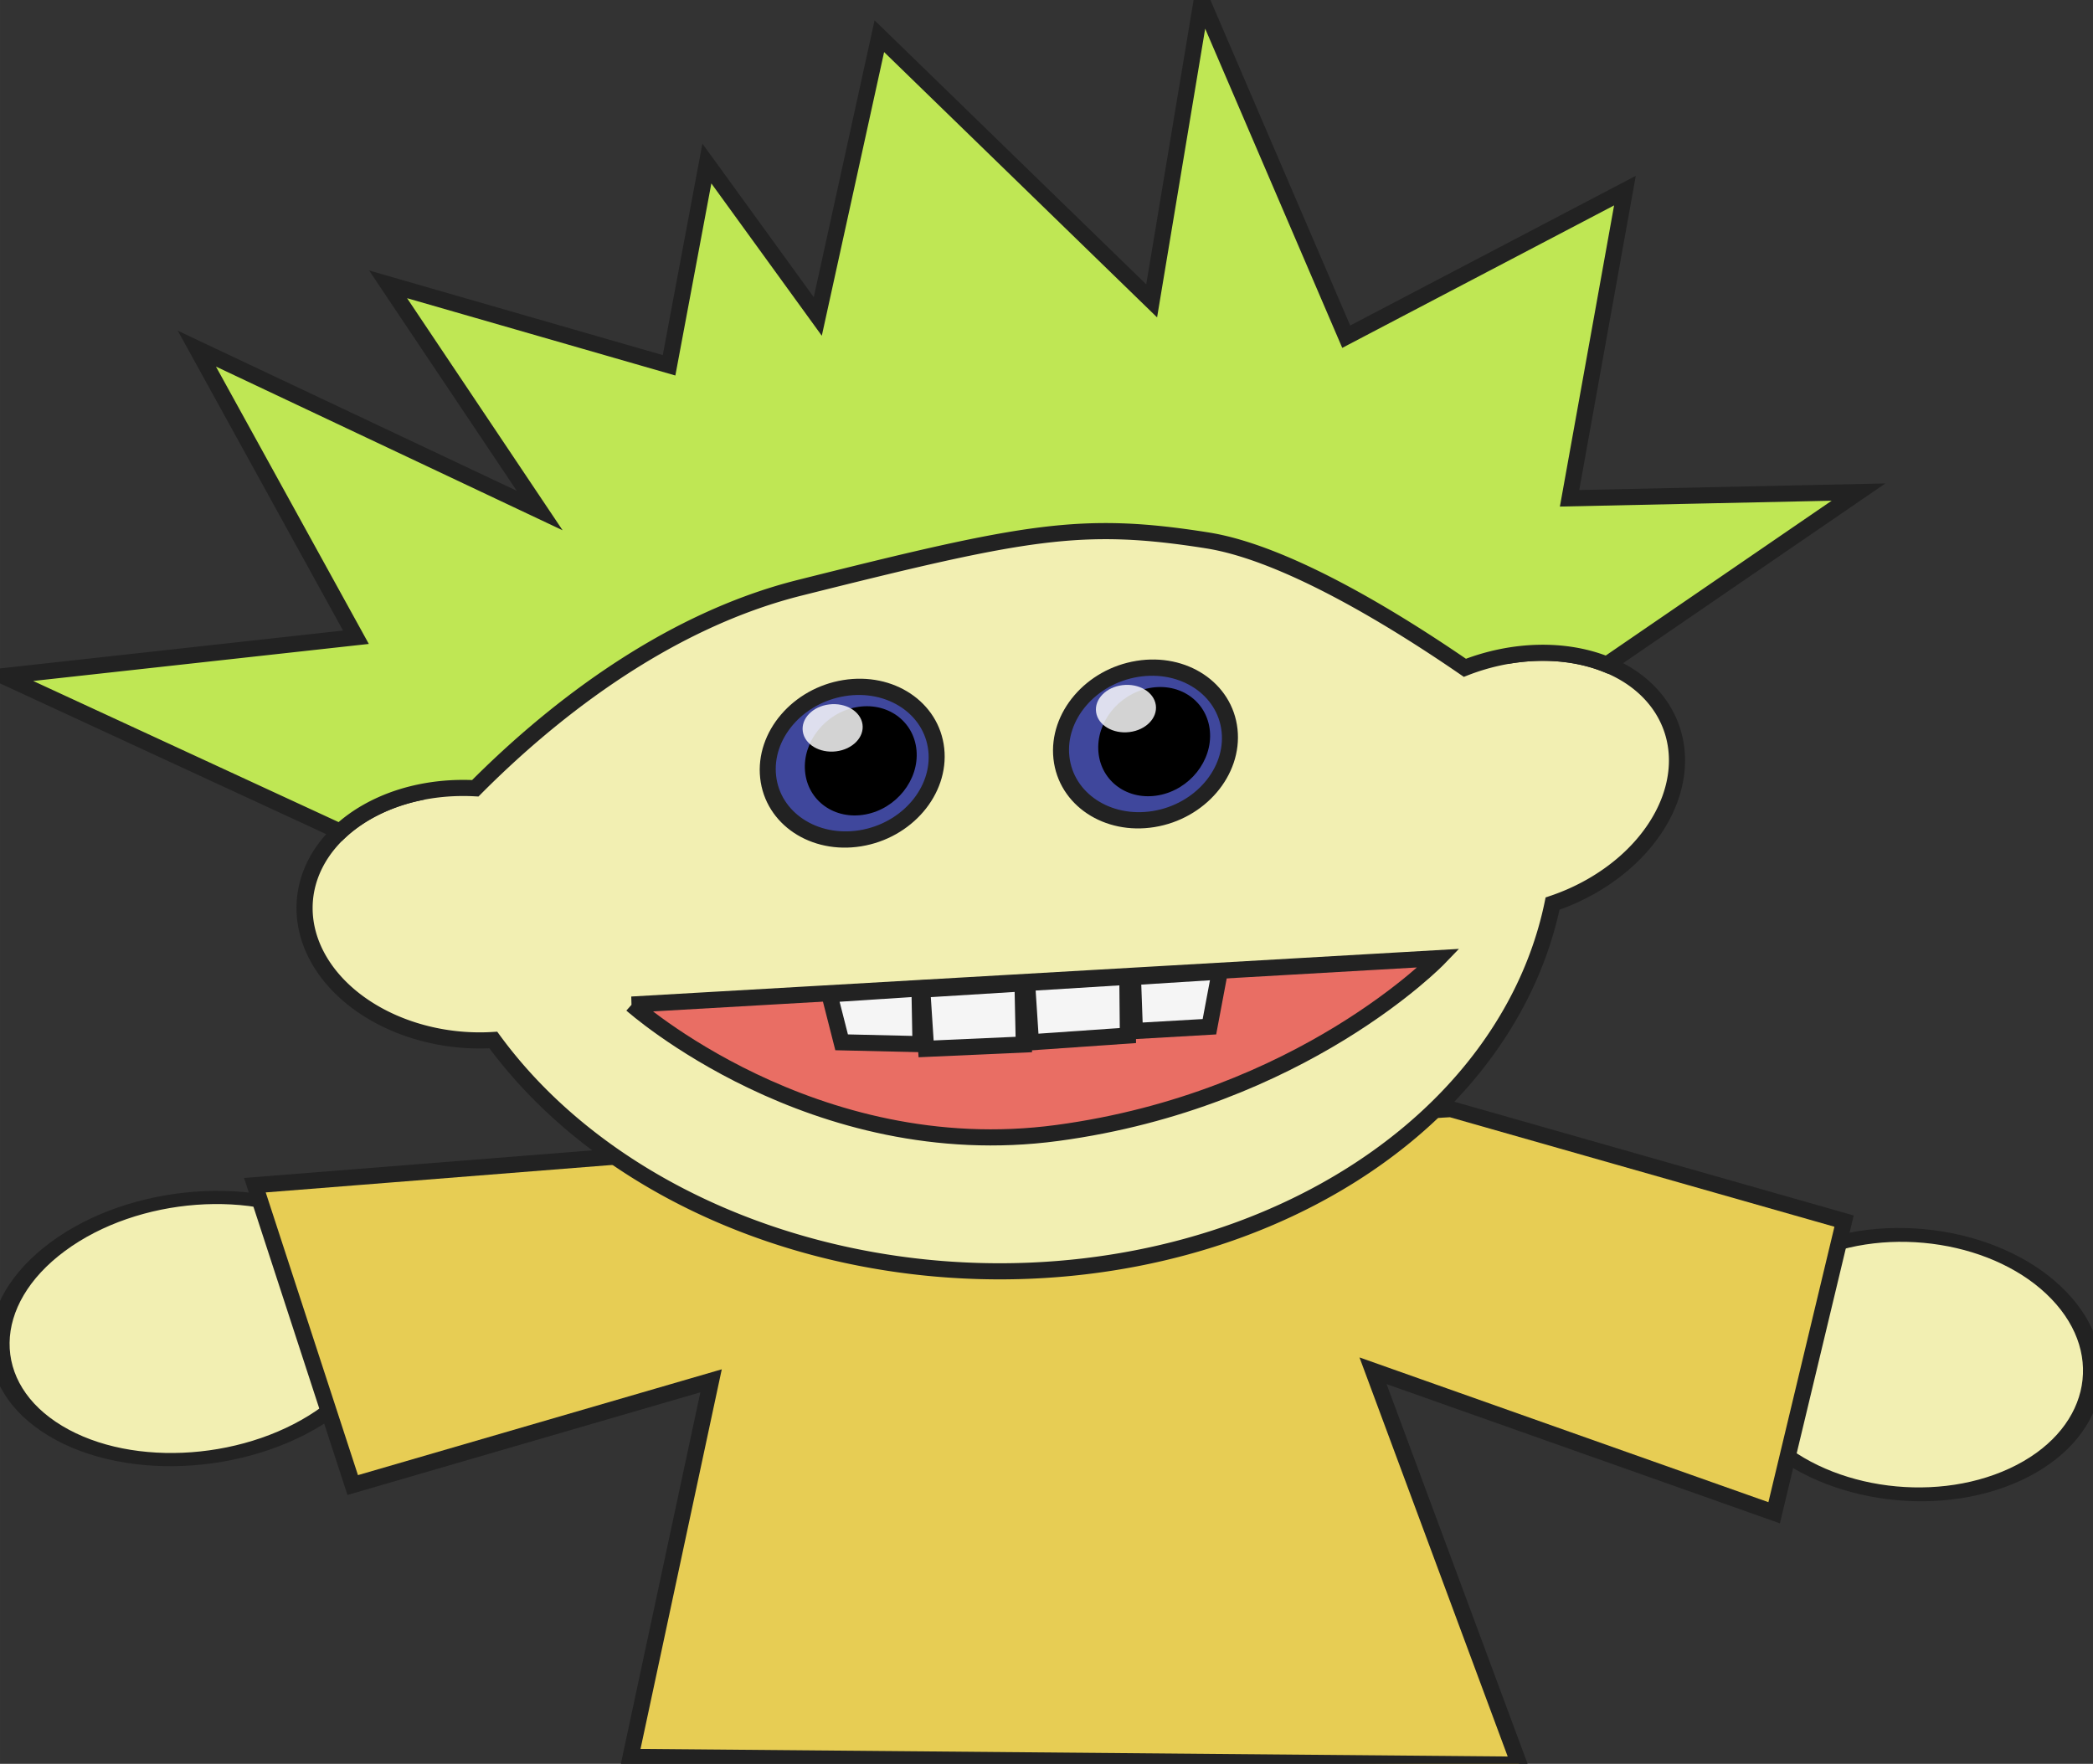 <?xml version="1.0" encoding="UTF-8" standalone="no"?>
<!-- Created with Inkscape (http://www.inkscape.org/) -->

<svg
   xmlns:osb="http://www.openswatchbook.org/uri/2009/osb"
   xmlns:dc="http://purl.org/dc/elements/1.1/"
   xmlns:cc="http://creativecommons.org/ns#"
   xmlns:rdf="http://www.w3.org/1999/02/22-rdf-syntax-ns#"
   xmlns:svg="http://www.w3.org/2000/svg"
   xmlns="http://www.w3.org/2000/svg"
   xmlns:sodipodi="http://sodipodi.sourceforge.net/DTD/sodipodi-0.dtd"
   xmlns:inkscape="http://www.inkscape.org/namespaces/inkscape"
   width="73.29mm"
   height="61.763mm"
   viewBox="0 0 259.688 218.845"
   id="svg2"
   version="1.1"
   inkscape:version="0.91 r13725"
   sodipodi:docname="person_1_contour.svg">
  <rect x="0" y="0" width="259.688" height="218.845" fill="#333333" stroke="none"/>
  <defs
     id="defs4">
    <linearGradient
       id="linearGradient5919"
       osb:paint="solid">
      <stop
         style="stop-color:#af597e;stop-opacity:1;"
         offset="0"
         id="stop5921" />
    </linearGradient>
  </defs>
  <sodipodi:namedview
     id="base"
     pagecolor="#ffffff"
     bordercolor="#666666"
     borderopacity="1.0"
     inkscape:pageopacity="0.0"
     inkscape:pageshadow="2"
     inkscape:zoom="2"
     inkscape:cx="132.6429"
     inkscape:cy="111.30869"
     inkscape:document-units="px"
     inkscape:current-layer="person_1_head"
     showgrid="false"
     inkscape:window-width="1366"
     inkscape:window-height="705"
     inkscape:window-x="-8"
     inkscape:window-y="-8"
     inkscape:window-maximized="1"
     showguides="false"
     fit-margin-top="0"
     fit-margin-left="0"
     fit-margin-right="0"
     fit-margin-bottom="0" />
  <g
     inkscape:label="Layer 1"
     inkscape:groupmode="layer"
     id="layer1"
     transform="translate(-102.363,-111.092)">
    <g
       id="person_1"
       inkscape:label="#person_1"
       style="stroke:none;stroke-opacity:1">
      <g
         id="g10"
         transform="matrix(0.987,0.161,-0.161,0.987,38.894,-34.848)"
         style="stroke:none;stroke-opacity:1">
        <g
           id="person_1_body"
           style="stroke:#222222;stroke-opacity:1;stroke-width:2;stroke-miterlimit:4;stroke-dasharray:none">
          <ellipse
             transform="matrix(-0.799,-0.601,0.828,-0.561,0,0)"
             ry="20.375"
             rx="18.875"
             cy="-1.304"
             cx="-435.984"
             id="path3336-5-1"
             style="fill:#f2efb2;fill-opacity:1;fill-rule:evenodd;stroke:#222222;stroke-width:2.056;stroke-linecap:butt;stroke-linejoin:miter;stroke-opacity:1;stroke-miterlimit:4;stroke-dasharray:none" />
          <ellipse
             transform="matrix(-0.929,-0.371,0.698,-0.716,0,0)"
             ry="21.365"
             rx="19.701"
             cy="-239.397"
             cx="-326.706"
             id="path3336-5"
             style="fill:#f2efb2;fill-opacity:1;fill-rule:evenodd;stroke:#222222;stroke-width:2.081;stroke-linecap:butt;stroke-linejoin:miter;stroke-opacity:1;stroke-miterlimit:4;stroke-dasharray:none" />
          <path
             sodipodi:nodetypes="ccccccccccc"
             inkscape:connector-curvature="0"
             id="path4203"
             d="m 141.016,273.847 44.531,-10.937 100.391,-22.266 50.391,5.859 -2.734,37.109 -51.953,-9.375 25.781,45.312 -108.984,16.797 2.344,-47.656 -41.797,19.922 z"
             style="fill:#e7cd54;fill-opacity:1;fill-rule:evenodd;stroke:#222222;stroke-width:2;stroke-linecap:butt;stroke-linejoin:miter;stroke-opacity:1;stroke-miterlimit:4;stroke-dasharray:none" />
        </g>
        <g
           id="person_1_head"
           style="stroke:#222222;stroke-opacity:1;stroke-width:2;stroke-miterlimit:4;stroke-dasharray:none">
          <path
             style="fill:#f2efb2;fill-opacity:1;fill-rule:evenodd;stroke:#222222;stroke-width:2;stroke-linecap:butt;stroke-linejoin:miter;stroke-opacity:1;stroke-miterlimit:4;stroke-dasharray:none"
             d="M 119.188 46.508 A 70.99 55.579 2.316 0 0 91.857 51.518 A 70.99 55.579 2.316 0 0 51.768 98.348 A 20.766 15.628 4.828 0 0 49.889 98.848 A 20.766 15.628 4.828 0 0 39.738 119.244 A 20.766 15.628 4.828 0 0 61.252 128.996 A 70.99 55.579 2.316 0 0 153.428 152.666 A 70.99 55.579 2.316 0 0 192.666 112.074 A 15.628 20.766 70.495 0 0 201.74 106.881 A 15.628 20.766 70.495 0 0 202.584 84.113 A 15.628 20.766 70.495 0 0 187.787 81.227 A 70.99 55.579 2.316 0 0 186.586 78.975 A 70.99 55.579 2.316 0 0 119.188 46.508 z "
             transform="matrix(0.987,-0.161,0.161,0.987,86.089,133.849)"
             id="path3336" />
          <ellipse
             transform="matrix(0.948,-0.317,0.267,0.964,0,0)"
             ry="9.369"
             rx="10.571"
             cy="264.919"
             cx="142.4"
             id="path4138"
             style="fill:#3f479c;fill-opacity:1;stroke:#222222;stroke-opacity:1;stroke-width:2.001;stroke-miterlimit:4;stroke-dasharray:none" />
          <ellipse
             transform="matrix(0.94,-0.341,0.248,0.969,0,0)"
             ry="6.673"
             rx="7.037"
             cy="268.921"
             cx="148.978"
             id="path4138-7"
             style="fill:#000000;fill-opacity:1;stroke:none;stroke-opacity:1;stroke-width:2.005;stroke-miterlimit:4;stroke-dasharray:none" />
          <ellipse
             transform="matrix(0.96,-0.279,0.304,0.953,0,0)"
             ry="2.942"
             rx="3.731"
             cy="254.668"
             cx="130.427"
             id="path4138-7-2"
             style="fill:#ffffff;fill-opacity:0.825;stroke:none;stroke-opacity:1;stroke-width:2;stroke-miterlimit:4;stroke-dasharray:none" />
          <ellipse
             transform="matrix(0.948,-0.317,0.267,0.964,0,0)"
             ry="9.369"
             rx="10.571"
             cy="268.403"
             cx="178.896"
             id="path4138-2"
             style="fill:#3f479c;fill-opacity:1;stroke:#222222;stroke-opacity:1;stroke-width:2.001;stroke-miterlimit:4;stroke-dasharray:none" />
          <ellipse
             transform="matrix(0.94,-0.341,0.248,0.969,0,0)"
             ry="6.673"
             rx="7.037"
             cy="273.342"
             cx="185.623"
             id="path4138-7-7"
             style="fill:#000000;fill-opacity:1;stroke:none;stroke-opacity:1;stroke-width:2.005;stroke-miterlimit:4;stroke-dasharray:none" />
          <ellipse
             transform="matrix(0.96,-0.279,0.304,0.953,0,0)"
             ry="2.942"
             rx="3.731"
             cy="256.692"
             cx="166.798"
             id="path4138-7-2-8"
             style="fill:#ffffff;fill-opacity:0.825;stroke:none;stroke-opacity:1;stroke-width:2;stroke-miterlimit:4;stroke-dasharray:none" />
          <path
             sodipodi:nodetypes="cczc"
             inkscape:connector-curvature="0"
             id="path4199"
             d="m 183.552,244.203 97.905,-21.809 c 0,0 -13.884,20.099 -43.22,29.028 -29.335,8.929 -54.685,-7.219 -54.685,-7.219 z"
             style="fill:#e75454;fill-opacity:0.825;fill-rule:evenodd;stroke:#222222;stroke-width:2;stroke-linecap:butt;stroke-linejoin:miter;stroke-opacity:1;stroke-miterlimit:4;stroke-dasharray:none" />
          <path
             style="fill:#bfe754;fill-opacity:1;fill-rule:evenodd;stroke:#222222;stroke-width:2;stroke-linecap:butt;stroke-linejoin:miter;stroke-opacity:1;stroke-miterlimit:4;stroke-dasharray:none"
             d="M 149.141 0 L 142.928 37.299 L 109.143 4.463 L 101.506 39.234 L 87.746 20.258 L 83.055 45.291 L 48.197 35.246 L 67 63.307 L 24.473 43.225 L 44.207 79.029 L 0.486 83.854 L 42.234 103.146 A 20.766 15.628 4.828 0 1 49.889 98.848 A 20.766 15.628 4.828 0 1 59.016 97.766 C 67.508 89.219 81.892 77.246 99.25 72.893 C 127.394 65.834 134.258 64.554 149.812 67.01 C 159.689 68.569 173.204 76.916 181.787 82.82 A 15.628 20.766 70.495 0 1 199.393 82.422 L 230.625 61.018 L 194.775 61.791 L 201.645 23.619 L 167.066 41.742 L 149.141 0 z "
             transform="matrix(0.987,-0.161,0.161,0.987,86.089,133.849)"
             id="path4201" />
          <path
             sodipodi:nodetypes="ccccc"
             inkscape:connector-curvature="0"
             id="path4240"
             d="m 218.828,236.565 1.657,7.182 11.877,-2.486 -1.381,-7.458 z"
             style="fill:#f5f5f5;fill-opacity:1;fill-rule:evenodd;stroke:#222222;stroke-width:2;stroke-linecap:butt;stroke-linejoin:miter;stroke-opacity:1;stroke-miterlimit:4;stroke-dasharray:none" />
          <path
             style="fill:#f5f5f5;fill-opacity:1;fill-rule:evenodd;stroke:#222222;stroke-width:2;stroke-linecap:butt;stroke-linejoin:miter;stroke-opacity:1;stroke-miterlimit:4;stroke-dasharray:none"
             d="m 231.534,233.665 1.657,7.182 11.739,-2.762 -1.243,-7.182 z"
             id="path4242"
             inkscape:connector-curvature="0"
             sodipodi:nodetypes="ccccc" />
          <path
             sodipodi:nodetypes="ccccc"
             inkscape:connector-curvature="0"
             id="path4244"
             d="m 244.377,230.822 1.316,6.572 9.042,-2.015 0.169,-6.962 z"
             style="fill:#f5f5f5;fill-opacity:1;fill-rule:evenodd;stroke:#222222;stroke-width:2;stroke-linecap:butt;stroke-linejoin:miter;stroke-opacity:1;stroke-miterlimit:4;stroke-dasharray:none" />
          <path
             style="fill:#f5f5f5;fill-opacity:1;fill-rule:evenodd;stroke:#222222;stroke-width:2;stroke-linecap:butt;stroke-linejoin:miter;stroke-opacity:1;stroke-miterlimit:4;stroke-dasharray:none"
             d="m 207.554,239.002 2.455,5.63 9.698,-1.349 -1.24,-6.8 z"
             id="path4246"
             inkscape:connector-curvature="0"
             sodipodi:nodetypes="ccccc" />
        </g>
      </g>
    </g>
  </g>
  <g
     inkscape:groupmode="layer"
     id="layer2"
     inkscape:label="head"
     transform="translate(-102.363,-111.092)" />
</svg>
